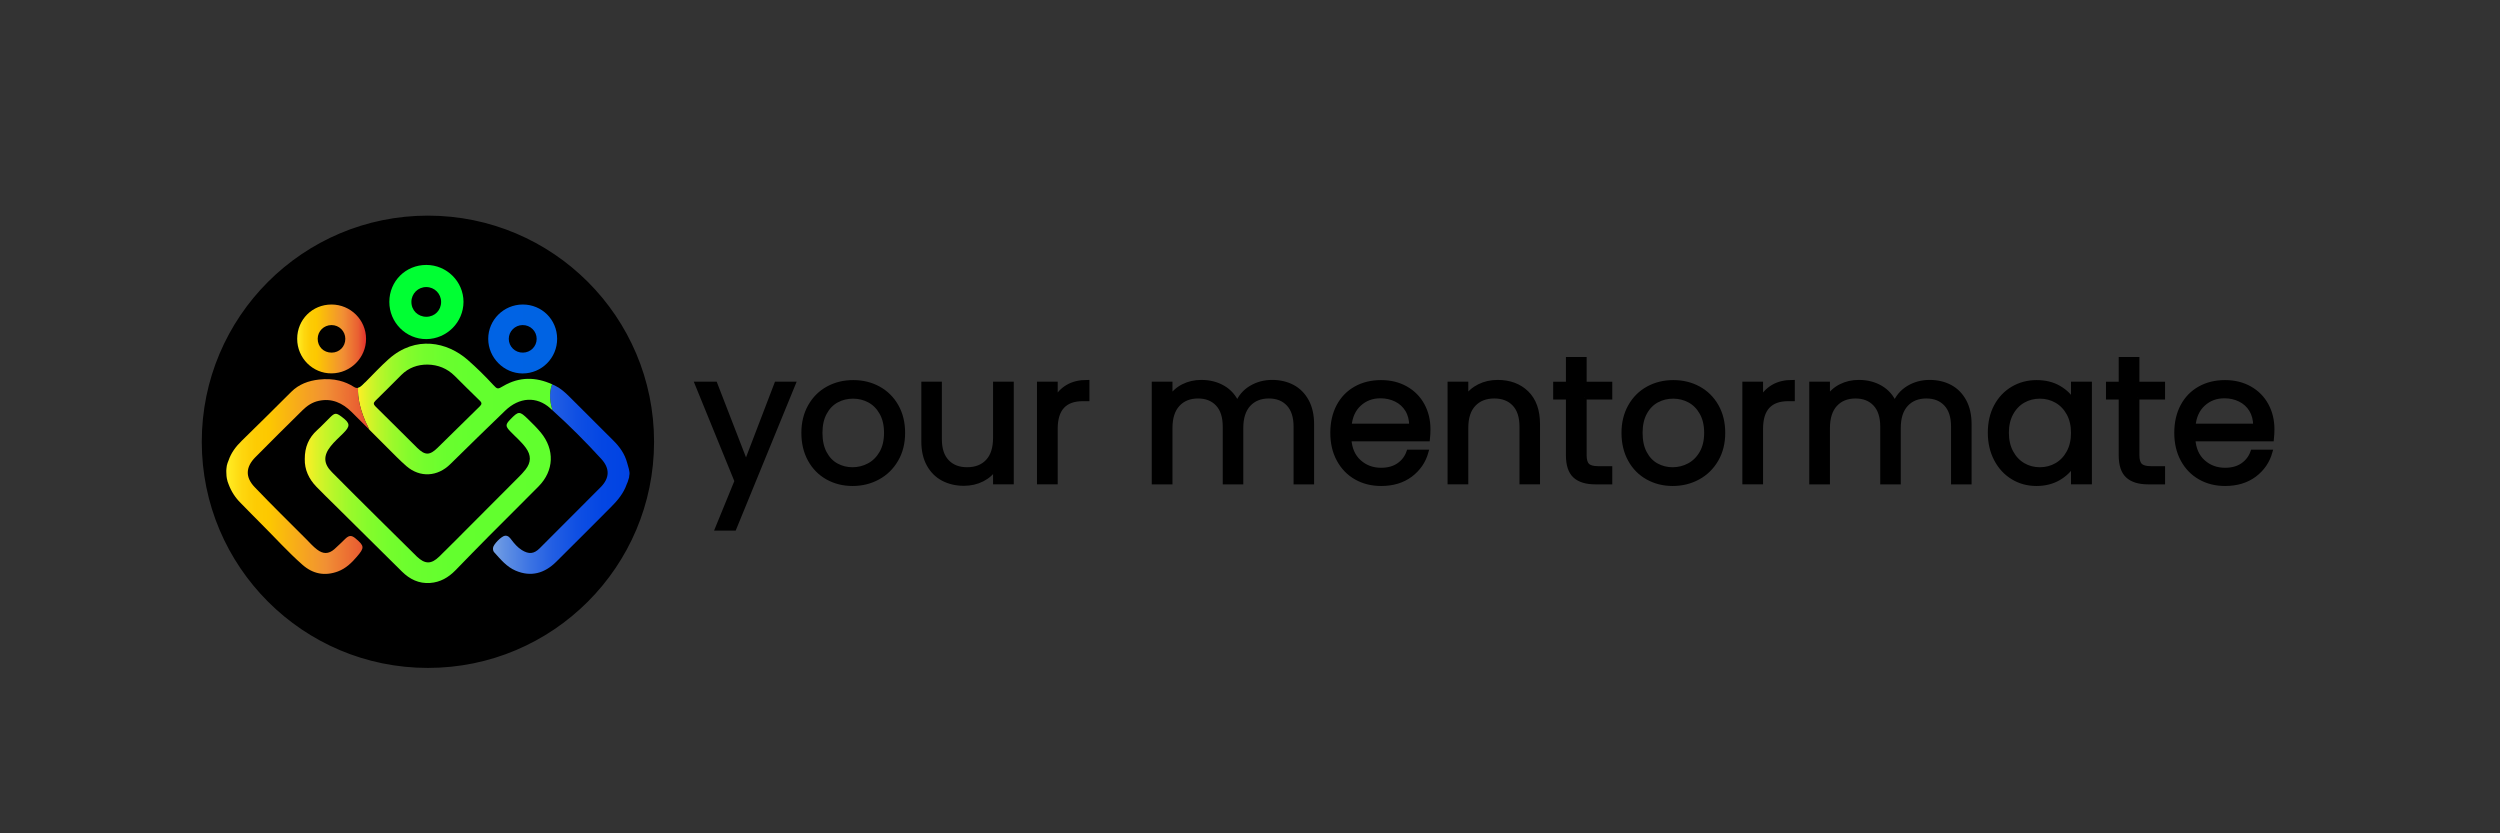 <?xml version="1.0" encoding="utf-8"?>
<!-- Generator: Adobe Illustrator 16.0.0, SVG Export Plug-In . SVG Version: 6.00 Build 0)  -->
<!DOCTYPE svg PUBLIC "-//W3C//DTD SVG 1.1//EN" "http://www.w3.org/Graphics/SVG/1.1/DTD/svg11.dtd">
<svg version="1.1" id="Capa_1" xmlns="http://www.w3.org/2000/svg" xmlns:xlink="http://www.w3.org/1999/xlink" x="0px" y="0px"
	 width="425.2px" height="141.73px" viewBox="0 0 425.2 141.73" enable-background="new 0 0 425.2 141.73" xml:space="preserve">
<rect x="0" y="0" width="425.2" height="141.73" fill="#333333" stroke="none"/>
<circle fill-rule="evenodd" clip-rule="evenodd" stroke="#000000" stroke-width="2" stroke-miterlimit="10" cx="72.78" cy="75.137" r="37.463"/>
<g>
	<linearGradient id="SVGID_1_" gradientUnits="userSpaceOnUse" x1="51.834" y1="84.706" x2="93.683" y2="84.706">
		<stop  offset="0" style="stop-color:#FFEF26"/>
		<stop  offset="0.005" style="stop-color:#FBEF26"/>
		<stop  offset="0.057" style="stop-color:#D7F328"/>
		<stop  offset="0.114" style="stop-color:#B8F62A"/>
		<stop  offset="0.178" style="stop-color:#9CF92B"/>
		<stop  offset="0.252" style="stop-color:#86FB2C"/>
		<stop  offset="0.337" style="stop-color:#75FD2D"/>
		<stop  offset="0.442" style="stop-color:#6AFE2E"/>
		<stop  offset="0.59" style="stop-color:#63FF2E"/>
		<stop  offset="1" style="stop-color:#61FF2E"/>
	</linearGradient>
	<path fill-rule="evenodd" clip-rule="evenodd" fill="url(#SVGID_1_)" d="M51.836,78.061c-0.01-1.992,0.661-3.598,2.095-4.894
		c0.785-0.711,1.509-1.492,2.266-2.232c0.726-0.711,0.994-0.725,1.8-0.133c0.059,0.045,0.117,0.086,0.175,0.129
		c1.411,1.072,1.438,1.541,0.181,2.789c-0.719,0.712-1.48,1.384-2.113,2.181c-1.256,1.582-1.226,2.947,0.183,4.373
		c2.627,2.656,5.284,5.287,7.936,7.92c1.968,1.955,3.945,3.896,5.918,5.848c0.207,0.203,0.407,0.41,0.616,0.611
		c1.378,1.318,2.454,1.342,3.821,0.004c1.794-1.748,3.555-3.539,5.326-5.313c2.71-2.713,5.42-5.424,8.124-8.145
		c0.425-0.424,0.845-0.861,1.215-1.334c0.975-1.242,0.979-2.436,0.045-3.711c-0.758-1.039-1.751-1.859-2.633-2.784
		c-0.84-0.875-0.847-1.154,0.002-2.033c1.395-1.443,1.577-1.449,2.998-0.066c0.758,0.74,1.52,1.482,2.195,2.301
		c2.38,2.899,2.253,6.478-0.378,9.147c-2.812,2.85-5.665,5.654-8.486,8.498c-1.903,1.916-3.781,3.854-5.666,5.789
		c-1.187,1.215-2.58,2.023-4.3,2.146c-1.908,0.137-3.468-0.625-4.798-1.945c-3.768-3.734-7.54-7.465-11.309-11.197
		c-1.079-1.068-2.172-2.123-3.229-3.215C52.531,81.459,51.79,79.881,51.836,78.061z"/>
	<linearGradient id="SVGID_2_" gradientUnits="userSpaceOnUse" x1="83.848" y1="81.482" x2="107.072" y2="81.482">
		<stop  offset="0.005" style="stop-color:#739FE3"/>
		<stop  offset="0.092" style="stop-color:#5F8FE3"/>
		<stop  offset="0.264" style="stop-color:#3D74E3"/>
		<stop  offset="0.439" style="stop-color:#225EE3"/>
		<stop  offset="0.617" style="stop-color:#0F4FE3"/>
		<stop  offset="0.8" style="stop-color:#0446E3"/>
		<stop  offset="0.995" style="stop-color:#0043E3"/>
	</linearGradient>
	<path fill-rule="evenodd" clip-rule="evenodd" fill="url(#SVGID_2_)" d="M107.02,80.916c0,0.195-0.032,0.406-0.12,0.59
		c-0.096,0.344-0.17,0.592-0.311,0.861c-0.526,1.516-1.518,2.719-2.636,3.838c-3.118,3.121-6.225,6.26-9.366,9.357
		c-1.956,1.936-4.26,2.615-6.883,1.496c-1.526-0.646-2.57-1.926-3.646-3.119c-0.193-0.205-0.225-0.475-0.204-0.756
		c0.043-0.59,1.452-2.02,2.055-2.072c0.505-0.033,0.795,0.313,1.054,0.666c0.516,0.68,1.053,1.313,1.785,1.775
		c1.194,0.742,2.065,0.676,3.043-0.303c3.463-3.463,6.927-6.928,10.378-10.398c1.528-1.549,1.581-3.184,0.097-4.797
		c-2.634-2.883-5.387-5.647-8.292-8.259c-0.009-0.012-0.009-0.012-0.009-0.012c-0.646-2.053-0.431-3.496-0.055-4.42
		c0.215,0.086,0.419,0.193,0.634,0.301c0.86,0.441,1.58,1.086,2.27,1.773c2.484,2.484,4.978,4.98,7.472,7.456
		c1.109,1.086,1.97,2.301,2.378,3.814l0.301,1.066C107.03,80.176,107.138,80.465,107.02,80.916z"/>
	<linearGradient id="SVGID_3_" gradientUnits="userSpaceOnUse" x1="50.548" y1="57.648" x2="62.259" y2="57.648">
		<stop  offset="0" style="stop-color:#FFEF26"/>
		<stop  offset="0.018" style="stop-color:#FFEA21"/>
		<stop  offset="0.102" style="stop-color:#FED70F"/>
		<stop  offset="0.189" style="stop-color:#FDCC04"/>
		<stop  offset="0.281" style="stop-color:#FDC800"/>
		<stop  offset="0.668" style="stop-color:#F18F34"/>
		<stop  offset="0.888" style="stop-color:#E95F32"/>
		<stop  offset="1" style="stop-color:#E3312D"/>
	</linearGradient>
	<path fill-rule="evenodd" clip-rule="evenodd" fill="url(#SVGID_3_)" d="M56.387,51.792c-3.269,0-5.829,2.561-5.839,5.816
		c-0.011,3.281,2.635,5.936,5.862,5.895c3.226-0.031,5.85-2.666,5.85-5.873C62.259,54.417,59.625,51.792,56.387,51.792z
		 M56.41,59.974c-1.366,0.012-2.389-1.008-2.377-2.365c0.011-1.287,1.054-2.32,2.355-2.32c1.302,0,2.345,1.041,2.345,2.342
		C58.732,58.954,57.72,59.974,56.41,59.974z"/>
	<path fill-rule="evenodd" clip-rule="evenodd" fill="#00FF33" d="M72.508,45.06c-3.516,0-6.28,2.752-6.291,6.27
		c-0.011,3.527,2.839,6.377,6.313,6.346c3.474-0.045,6.292-2.871,6.302-6.334C78.832,47.89,75.982,45.06,72.508,45.06z
		 M72.53,53.878c-1.462,0-2.57-1.096-2.559-2.549c0.011-1.398,1.14-2.517,2.537-2.505c1.398,0,2.517,1.13,2.517,2.528
		C75.025,52.771,73.949,53.868,72.53,53.878z"/>
	<linearGradient id="SVGID_4_" gradientUnits="userSpaceOnUse" x1="83.037" y1="57.654" x2="94.757" y2="57.654">
		<stop  offset="0" style="stop-color:#0063E4"/>
		<stop  offset="0.995" style="stop-color:#0063E3"/>
	</linearGradient>
	<path fill-rule="evenodd" clip-rule="evenodd" fill="url(#SVGID_4_)" d="M88.898,51.792c-3.236,0.012-5.861,2.625-5.861,5.838
		c0,3.207,2.667,5.887,5.851,5.887c3.258,0,5.882-2.648,5.87-5.908C94.749,54.36,92.156,51.78,88.898,51.792z M88.941,59.974
		c-1.333,0.025-2.409-1.031-2.409-2.344c0-1.266,1.054-2.334,2.344-2.342c1.323-0.021,2.409,1.041,2.399,2.354
		C91.275,58.923,90.232,59.966,88.941,59.974z"/>
	<path fill-rule="evenodd" clip-rule="evenodd" fill="#00FF33" d="M46.453,64.882"/>
	<path fill="none" d="M77.337,63.935c-1.279-1.27-2.828-1.895-4.613-1.928c-1.721-0.008-3.227,0.541-4.452,1.756
		c-1.474,1.461-2.926,2.947-4.41,4.387c-0.398,0.387-0.355,0.623,0.021,1c2.367,2.322,4.71,4.688,7.077,7.022
		c1.333,1.301,2.117,1.301,3.452,0c2.387-2.335,4.764-4.7,7.162-7.034c0.366-0.365,0.441-0.59,0.032-0.988
		C80.166,66.763,78.757,65.345,77.337,63.935z"/>
	<path fill="#00FF33" d="M60.895,65.966c-0.052,1.592,0.31,3.824,1.724,6.707c-0.766-2.582-0.618-6.008-0.479-7.67
		c-0.18,0.176-0.355,0.355-0.536,0.533C61.367,65.761,61.142,65.923,60.895,65.966z"/>
	<linearGradient id="SVGID_5_" gradientUnits="userSpaceOnUse" x1="38.467" y1="72.879" x2="62.818" y2="72.879">
		<stop  offset="0.011" style="stop-color:#FFFFFF"/>
		<stop  offset="0.041" style="stop-color:#FFFAE7"/>
		<stop  offset="0.106" style="stop-color:#FFF1B7"/>
		<stop  offset="0.178" style="stop-color:#FFE88B"/>
		<stop  offset="0.253" style="stop-color:#FFE066"/>
		<stop  offset="0.334" style="stop-color:#FFDA46"/>
		<stop  offset="0.421" style="stop-color:#FFD52C"/>
		<stop  offset="0.517" style="stop-color:#FFD119"/>
		<stop  offset="0.626" style="stop-color:#FFCE0B"/>
		<stop  offset="0.762" style="stop-color:#FFCC02"/>
		<stop  offset="1" style="stop-color:#FFCC00"/>
	</linearGradient>
	<path fill="url(#SVGID_5_)" d="M62.714,72.979c0.035,0.035,0.07,0.07,0.104,0.105c-0.072-0.141-0.131-0.273-0.2-0.412
		C62.65,72.776,62.68,72.878,62.714,72.979z"/>
	<path opacity="0.4" d="M60.895,65.966c-0.206,0.053-0.441,0.01-0.7-0.16c-0.786-0.51-1.61-0.848-2.459-1.061
		c-0.155,1.402,1.89,4.494,3.739,6.994c0.413,0.414,0.828,0.824,1.24,1.24c-0.034-0.102-0.064-0.203-0.096-0.307
		C61.205,69.79,60.843,67.558,60.895,65.966z"/>
	<linearGradient id="SVGID_6_" gradientUnits="userSpaceOnUse" x1="60.89" y1="69.561" x2="93.964" y2="69.561">
		<stop  offset="0" style="stop-color:#FFEF26"/>
		<stop  offset="0.005" style="stop-color:#FBEF26"/>
		<stop  offset="0.057" style="stop-color:#D7F328"/>
		<stop  offset="0.114" style="stop-color:#B8F62A"/>
		<stop  offset="0.178" style="stop-color:#9CF92B"/>
		<stop  offset="0.252" style="stop-color:#86FB2C"/>
		<stop  offset="0.337" style="stop-color:#75FD2D"/>
		<stop  offset="0.442" style="stop-color:#6AFE2E"/>
		<stop  offset="0.59" style="stop-color:#63FF2E"/>
		<stop  offset="1" style="stop-color:#61FF2E"/>
	</linearGradient>
	<path fill="url(#SVGID_6_)" d="M93.91,65.364c-2.764-1.26-5.56-1.324-8.324,0.301c-0.914,0.537-0.979,0.582-1.721-0.227
		c-1.355-1.473-2.785-2.881-4.291-4.203c-3.505-3.086-8.872-4.229-13.454-0.172c-1.401,1.248-2.665,2.621-3.981,3.939
		c-0.18,0.176-0.355,0.355-0.536,0.533c-0.236,0.225-0.461,0.387-0.708,0.43c-0.052,1.592,0.31,3.824,1.724,6.707
		c0.068,0.139,0.127,0.271,0.2,0.412c1.034,1.024,2.044,2.056,3.076,3.077c1.065,1.055,2.097,2.139,3.226,3.119
		c2.324,2,5.303,1.807,7.475-0.346c3.086-3.045,6.196-6.075,9.324-9.087c2.41-2.313,5.357-2.482,7.668-0.408
		c0.13,0.115,0.249,0.225,0.378,0.344C93.318,67.731,93.533,66.288,93.91,65.364z M81.574,69.138
		c-2.398,2.334-4.775,4.699-7.162,7.034c-1.334,1.301-2.119,1.301-3.452,0c-2.367-2.335-4.71-4.7-7.077-7.022
		c-0.376-0.377-0.419-0.613-0.021-1c1.484-1.439,2.936-2.926,4.41-4.387c1.226-1.215,2.731-1.764,4.452-1.756
		c1.785,0.033,3.334,0.658,4.613,1.928c1.42,1.41,2.829,2.828,4.27,4.215C82.016,68.548,81.94,68.772,81.574,69.138z"/>
	<linearGradient id="SVGID_7_" gradientUnits="userSpaceOnUse" x1="38.488" y1="81.048" x2="63.933" y2="81.048">
		<stop  offset="0" style="stop-color:#FFEF26"/>
		<stop  offset="0.018" style="stop-color:#FFEA21"/>
		<stop  offset="0.102" style="stop-color:#FED70F"/>
		<stop  offset="0.189" style="stop-color:#FDCC04"/>
		<stop  offset="0.281" style="stop-color:#FDC800"/>
		<stop  offset="0.668" style="stop-color:#F18F34"/>
		<stop  offset="0.888" style="stop-color:#E95F32"/>
		<stop  offset="1" style="stop-color:#E3312D"/>
	</linearGradient>
	<path fill="url(#SVGID_7_)" d="M61.474,71.739c-0.554-0.555-1.108-1.111-1.666-1.666c-1.56-1.537-3.378-2.395-5.625-1.891
		c-1.075,0.234-1.957,0.826-2.72,1.582c-2.678,2.633-5.345,5.29-8.002,7.968c-1.688,1.699-1.784,3.42-0.128,5.139
		c2.871,3.002,5.828,5.906,8.765,8.842c0.591,0.602,1.149,1.236,1.827,1.752c1.033,0.785,1.947,0.797,2.937-0.053
		c0.656-0.568,1.259-1.203,1.893-1.797c0.624-0.594,1.054-0.594,1.71-0.043c1.537,1.291,1.548,1.584,0.236,3.107
		c-0.902,1.057-1.882,2.002-3.216,2.508c-2.247,0.838-4.28,0.428-6.054-1.141c-2.431-2.139-4.592-4.549-6.883-6.83
		c-1.215-1.203-2.398-2.439-3.603-3.654c-0.924-0.914-1.613-1.98-2.065-3.195c-0.15-0.32-0.193-0.549-0.301-1.012
		c0-0.139-0.054-0.244-0.054-0.387c0-0.451-0.075-0.74-0.01-1.289c0-0.15,0.063-0.344,0.063-0.486
		c0.076-0.344,0.172-0.59,0.291-0.871c0.44-1.313,1.248-2.375,2.226-3.334c2.829-2.765,5.636-5.536,8.432-8.335
		c1.312-1.309,2.926-1.891,4.721-2.098c1.208-0.137,2.372-0.088,3.487,0.189C57.58,66.147,59.625,69.239,61.474,71.739z
		 M60.895,65.966c-0.206,0.053-0.441,0.01-0.7-0.16c-0.786-0.51-1.61-0.848-2.459-1.061c-0.155,1.402,1.89,4.494,3.739,6.994
		c0.413,0.414,0.828,0.824,1.24,1.24c-0.034-0.102-0.064-0.203-0.096-0.307C61.205,69.79,60.843,67.558,60.895,65.966z"/>
</g>
<g>
	<path stroke="#000000" stroke-width="0.75" stroke-miterlimit="10" d="M134.935,65.294l-10.063,24.581h-2.868l3.294-8.051
		l-6.74-16.53h3.08l5.246,13.542l5.183-13.542H134.935z"/>
	<path stroke="#000000" stroke-width="0.75" stroke-miterlimit="10" d="M140.744,81.213c-1.271-0.711-2.266-1.721-2.989-3.035
		c-0.723-1.309-1.083-2.83-1.083-4.56c0-1.707,0.372-3.215,1.114-4.527c0.742-1.311,1.753-2.316,3.034-3.018
		c1.28-0.703,2.714-1.053,4.301-1.053c1.584,0,3.018,0.35,4.297,1.053c1.281,0.701,2.293,1.701,3.034,3.002
		c0.742,1.303,1.114,2.818,1.114,4.543c0,1.729-0.38,3.251-1.143,4.56c-0.763,1.314-1.795,2.324-3.097,3.035
		c-1.301,0.711-2.743,1.068-4.331,1.068C143.432,82.281,142.015,81.924,140.744,81.213z M147.803,79.139
		c0.875-0.465,1.582-1.168,2.122-2.102c0.537-0.936,0.806-2.074,0.806-3.419c0-1.34-0.264-2.479-0.792-3.412
		c-0.528-0.936-1.221-1.633-2.074-2.09c-0.854-0.459-1.779-0.686-2.776-0.686c-1.016,0-1.946,0.227-2.789,0.686
		c-0.845,0.457-1.521,1.154-2.028,2.09c-0.509,0.934-0.763,2.072-0.763,3.412c0,1.366,0.249,2.513,0.748,3.446
		c0.497,0.936,1.162,1.633,1.997,2.09c0.833,0.457,1.748,0.688,2.743,0.688C145.994,79.842,146.929,79.607,147.803,79.139z"/>
	<path stroke="#000000" stroke-width="0.75" stroke-miterlimit="10" d="M172.047,65.294v16.712h-2.773v-2.471
		c-0.529,0.855-1.266,1.521-2.213,2c-0.943,0.479-1.986,0.717-3.125,0.717c-1.302,0-2.471-0.271-3.507-0.809
		c-1.038-0.541-1.855-1.348-2.454-2.426c-0.601-1.076-0.9-2.389-0.9-3.932v-9.792h2.744v9.425c0,1.645,0.416,2.91,1.251,3.795
		c0.833,0.885,1.971,1.328,3.416,1.328c1.483,0,2.652-0.457,3.507-1.373c0.854-0.914,1.281-2.246,1.281-3.994v-9.181H172.047z"/>
	<path stroke="#000000" stroke-width="0.75" stroke-miterlimit="10" d="M181.607,65.784c0.905-0.531,2.009-0.793,3.31-0.793v2.867
		h-0.731c-3.112,0-4.667,1.686-4.667,5.063v9.085h-2.774V65.294h2.774v2.713C180.007,67.054,180.703,66.312,181.607,65.784z"/>
	<path stroke="#000000" stroke-width="0.75" stroke-miterlimit="10" d="M219.835,65.798c1.015,0.537,1.816,1.346,2.408,2.426
		c0.59,1.076,0.884,2.387,0.884,3.932v9.851h-2.742v-9.452c0-1.67-0.414-2.943-1.236-3.828c-0.823-0.883-1.937-1.328-3.34-1.328
		c-1.442,0-2.591,0.463-3.445,1.389c-0.853,0.926-1.281,2.264-1.281,4.01v9.21h-2.746v-9.452c0-1.67-0.41-2.943-1.233-3.828
		c-0.824-0.883-1.937-1.328-3.341-1.328c-1.441,0-2.593,0.463-3.445,1.389c-0.854,0.926-1.28,2.264-1.28,4.01v9.21h-2.775V65.294
		h2.775v2.41c0.549-0.873,1.284-1.545,2.209-2.012c0.928-0.469,1.948-0.701,3.066-0.701c1.402,0,2.643,0.314,3.721,0.947
		c1.076,0.627,1.882,1.553,2.41,2.771c0.467-1.18,1.238-2.094,2.315-2.744c1.08-0.65,2.278-0.975,3.6-0.975
		C217.657,64.991,218.817,65.259,219.835,65.798z"/>
	<path stroke="#000000" stroke-width="0.75" stroke-miterlimit="10" d="M242.828,74.688H229.47c0.102,1.646,0.667,2.934,1.693,3.857
		c1.027,0.926,2.272,1.389,3.735,1.389c1.2,0,2.2-0.281,3.005-0.838c0.803-0.561,1.366-1.307,1.69-2.242h2.99
		c-0.449,1.604-1.343,2.91-2.683,3.918c-1.342,1.006-3.009,1.51-5.003,1.51c-1.584,0-3.004-0.357-4.255-1.068
		c-1.25-0.711-2.229-1.721-2.94-3.035c-0.715-1.309-1.068-2.83-1.068-4.56c0-1.725,0.346-3.24,1.035-4.543
		c0.694-1.301,1.664-2.301,2.912-3.002c1.251-0.703,2.69-1.053,4.316-1.053c1.587,0,2.988,0.348,4.21,1.037
		c1.218,0.691,2.159,1.641,2.819,2.85c0.661,1.211,0.992,2.578,0.992,4.104C242.92,73.538,242.89,74.098,242.828,74.688z
		 M239.353,69.7c-0.469-0.76-1.106-1.34-1.906-1.736c-0.805-0.398-1.692-0.596-2.669-0.596c-1.404,0-2.6,0.447-3.584,1.342
		c-0.985,0.895-1.549,2.137-1.69,3.721h10.548C240.051,71.374,239.818,70.466,239.353,69.7z"/>
	<path stroke="#000000" stroke-width="0.75" stroke-miterlimit="10" d="M259.66,66.833c1.26,1.23,1.892,3.004,1.892,5.322v9.851
		h-2.744v-9.452c0-1.67-0.419-2.943-1.25-3.828c-0.836-0.883-1.973-1.328-3.417-1.328c-1.463,0-2.628,0.461-3.489,1.375
		c-0.867,0.914-1.298,2.244-1.298,3.994v9.239h-2.775V65.294h2.775v2.381c0.549-0.855,1.298-1.516,2.242-1.982
		c0.944-0.469,1.984-0.701,3.123-0.701C256.752,64.991,258.4,65.604,259.66,66.833z"/>
	<path stroke="#000000" stroke-width="0.75" stroke-miterlimit="10" d="M269.481,67.581v9.851c0,0.814,0.171,1.391,0.516,1.723
		c0.346,0.338,0.947,0.506,1.8,0.506h2.045v2.346h-2.502c-1.546,0-2.702-0.355-3.476-1.066c-0.772-0.711-1.158-1.879-1.158-3.508
		v-9.851h-2.166v-2.287h2.166v-4.207h2.775v4.207h4.36v2.287H269.481z"/>
	<path stroke="#000000" stroke-width="0.75" stroke-miterlimit="10" d="M280.232,81.213c-1.271-0.711-2.27-1.721-2.989-3.035
		c-0.723-1.309-1.085-2.83-1.085-4.56c0-1.707,0.371-3.215,1.114-4.527c0.741-1.311,1.753-2.316,3.033-3.018
		c1.283-0.703,2.714-1.053,4.301-1.053c1.588,0,3.018,0.35,4.302,1.053c1.28,0.701,2.289,1.701,3.032,3.002
		c0.741,1.303,1.112,2.818,1.112,4.543c0,1.729-0.381,3.251-1.143,4.56c-0.763,1.314-1.795,2.324-3.095,3.035
		c-1.303,0.711-2.746,1.068-4.33,1.068C282.92,82.281,281.5,81.924,280.232,81.213z M287.291,79.139
		c0.873-0.465,1.579-1.168,2.118-2.102c0.54-0.936,0.809-2.074,0.809-3.419c0-1.34-0.266-2.479-0.794-3.412
		c-0.528-0.936-1.219-1.633-2.074-2.09c-0.853-0.459-1.778-0.686-2.772-0.686c-1.018,0-1.946,0.227-2.791,0.686
		c-0.844,0.457-1.522,1.154-2.029,2.09c-0.507,0.934-0.761,2.072-0.761,3.412c0,1.366,0.247,2.513,0.746,3.446
		c0.498,0.936,1.165,1.633,1.997,2.09c0.835,0.457,1.749,0.688,2.746,0.688C285.479,79.842,286.415,79.607,287.291,79.139z"/>
	<path stroke="#000000" stroke-width="0.75" stroke-miterlimit="10" d="M301.578,65.784c0.903-0.531,2.007-0.793,3.307-0.793v2.867
		h-0.729c-3.111,0-4.67,1.686-4.67,5.063v9.085h-2.772V65.294h2.772v2.713C299.977,67.054,300.673,66.312,301.578,65.784z"/>
	<path stroke="#000000" stroke-width="0.75" stroke-miterlimit="10" d="M331.659,65.798c1.018,0.537,1.82,1.346,2.412,2.426
		c0.589,1.076,0.881,2.387,0.881,3.932v9.851h-2.744v-9.452c0-1.67-0.409-2.943-1.233-3.828c-0.822-0.883-1.938-1.328-3.339-1.328
		c-1.446,0-2.593,0.463-3.447,1.389s-1.281,2.264-1.281,4.01v9.21h-2.743v-9.452c0-1.67-0.41-2.943-1.236-3.828
		c-0.823-0.883-1.935-1.328-3.341-1.328c-1.441,0-2.59,0.463-3.444,1.389c-0.853,0.926-1.281,2.264-1.281,4.01v9.21h-2.772V65.294
		h2.772v2.41c0.549-0.873,1.287-1.545,2.214-2.012c0.923-0.469,1.946-0.701,3.063-0.701c1.402,0,2.645,0.314,3.722,0.947
		c1.075,0.627,1.878,1.553,2.406,2.771c0.469-1.18,1.242-2.094,2.319-2.744c1.076-0.65,2.277-0.975,3.6-0.975
		C329.485,64.991,330.643,65.259,331.659,65.798z"/>
	<path stroke="#000000" stroke-width="0.75" stroke-miterlimit="10" d="M339.498,69.091c0.691-1.289,1.641-2.293,2.851-3.004
		c1.208-0.711,2.558-1.066,4.044-1.066c1.461,0,2.732,0.314,3.808,0.945c1.077,0.629,1.883,1.424,2.41,2.379v-3.051h2.806v16.712
		h-2.806v-3.111c-0.547,0.977-1.368,1.785-2.453,2.426c-1.089,0.639-2.355,0.961-3.797,0.961c-1.487,0-2.826-0.365-4.027-1.098
		c-1.197-0.73-2.144-1.758-2.835-3.08c-0.69-1.32-1.037-2.826-1.037-4.513C338.461,71.882,338.808,70.382,339.498,69.091z
		 M351.851,70.327c-0.512-0.936-1.198-1.652-2.06-2.15c-0.864-0.498-1.814-0.746-2.854-0.746c-1.035,0-1.981,0.244-2.834,0.73
		c-0.853,0.488-1.537,1.201-2.044,2.137c-0.509,0.934-0.762,2.033-0.762,3.293c0,1.28,0.253,2.392,0.762,3.339
		c0.507,0.945,1.191,1.668,2.044,2.166s1.799,0.746,2.834,0.746c1.039,0,1.989-0.248,2.854-0.746
		c0.861-0.498,1.548-1.221,2.06-2.166c0.507-0.947,0.76-2.047,0.76-3.312C352.61,72.36,352.357,71.263,351.851,70.327z"/>
	<path stroke="#000000" stroke-width="0.75" stroke-miterlimit="10" d="M363.497,67.581v9.851c0,0.814,0.175,1.391,0.519,1.723
		c0.346,0.338,0.947,0.506,1.8,0.506h2.045v2.346h-2.502c-1.546,0-2.705-0.355-3.479-1.066c-0.772-0.711-1.155-1.879-1.155-3.508
		v-9.851h-2.166v-2.287h2.166v-4.207h2.772v4.207h4.363v2.287H363.497z"/>
	<path stroke="#000000" stroke-width="0.75" stroke-miterlimit="10" d="M386.369,74.688h-13.356
		c0.102,1.646,0.665,2.934,1.691,3.857c1.026,0.926,2.274,1.389,3.737,1.389c1.198,0,2.202-0.281,3.005-0.838
		c0.801-0.561,1.364-1.307,1.692-2.242h2.988c-0.449,1.604-1.342,2.91-2.685,3.918c-1.343,1.006-3.01,1.51-5.001,1.51
		c-1.586,0-3.006-0.357-4.254-1.068c-1.251-0.711-2.233-1.721-2.943-3.035c-0.711-1.309-1.068-2.83-1.068-4.56
		c0-1.725,0.346-3.24,1.038-4.543c0.69-1.301,1.661-2.301,2.912-3.002c1.252-0.703,2.688-1.053,4.315-1.053
		c1.585,0,2.988,0.348,4.208,1.037c1.221,0.691,2.159,1.641,2.819,2.85c0.661,1.211,0.994,2.578,0.994,4.104
		C386.463,73.538,386.431,74.098,386.369,74.688z M382.894,69.7c-0.469-0.76-1.104-1.34-1.906-1.736
		c-0.803-0.398-1.693-0.596-2.669-0.596c-1.401,0-2.597,0.447-3.582,1.342c-0.987,0.895-1.551,2.137-1.693,3.721h10.553
		C383.596,71.374,383.359,70.466,382.894,69.7z"/>
</g>
</svg>

